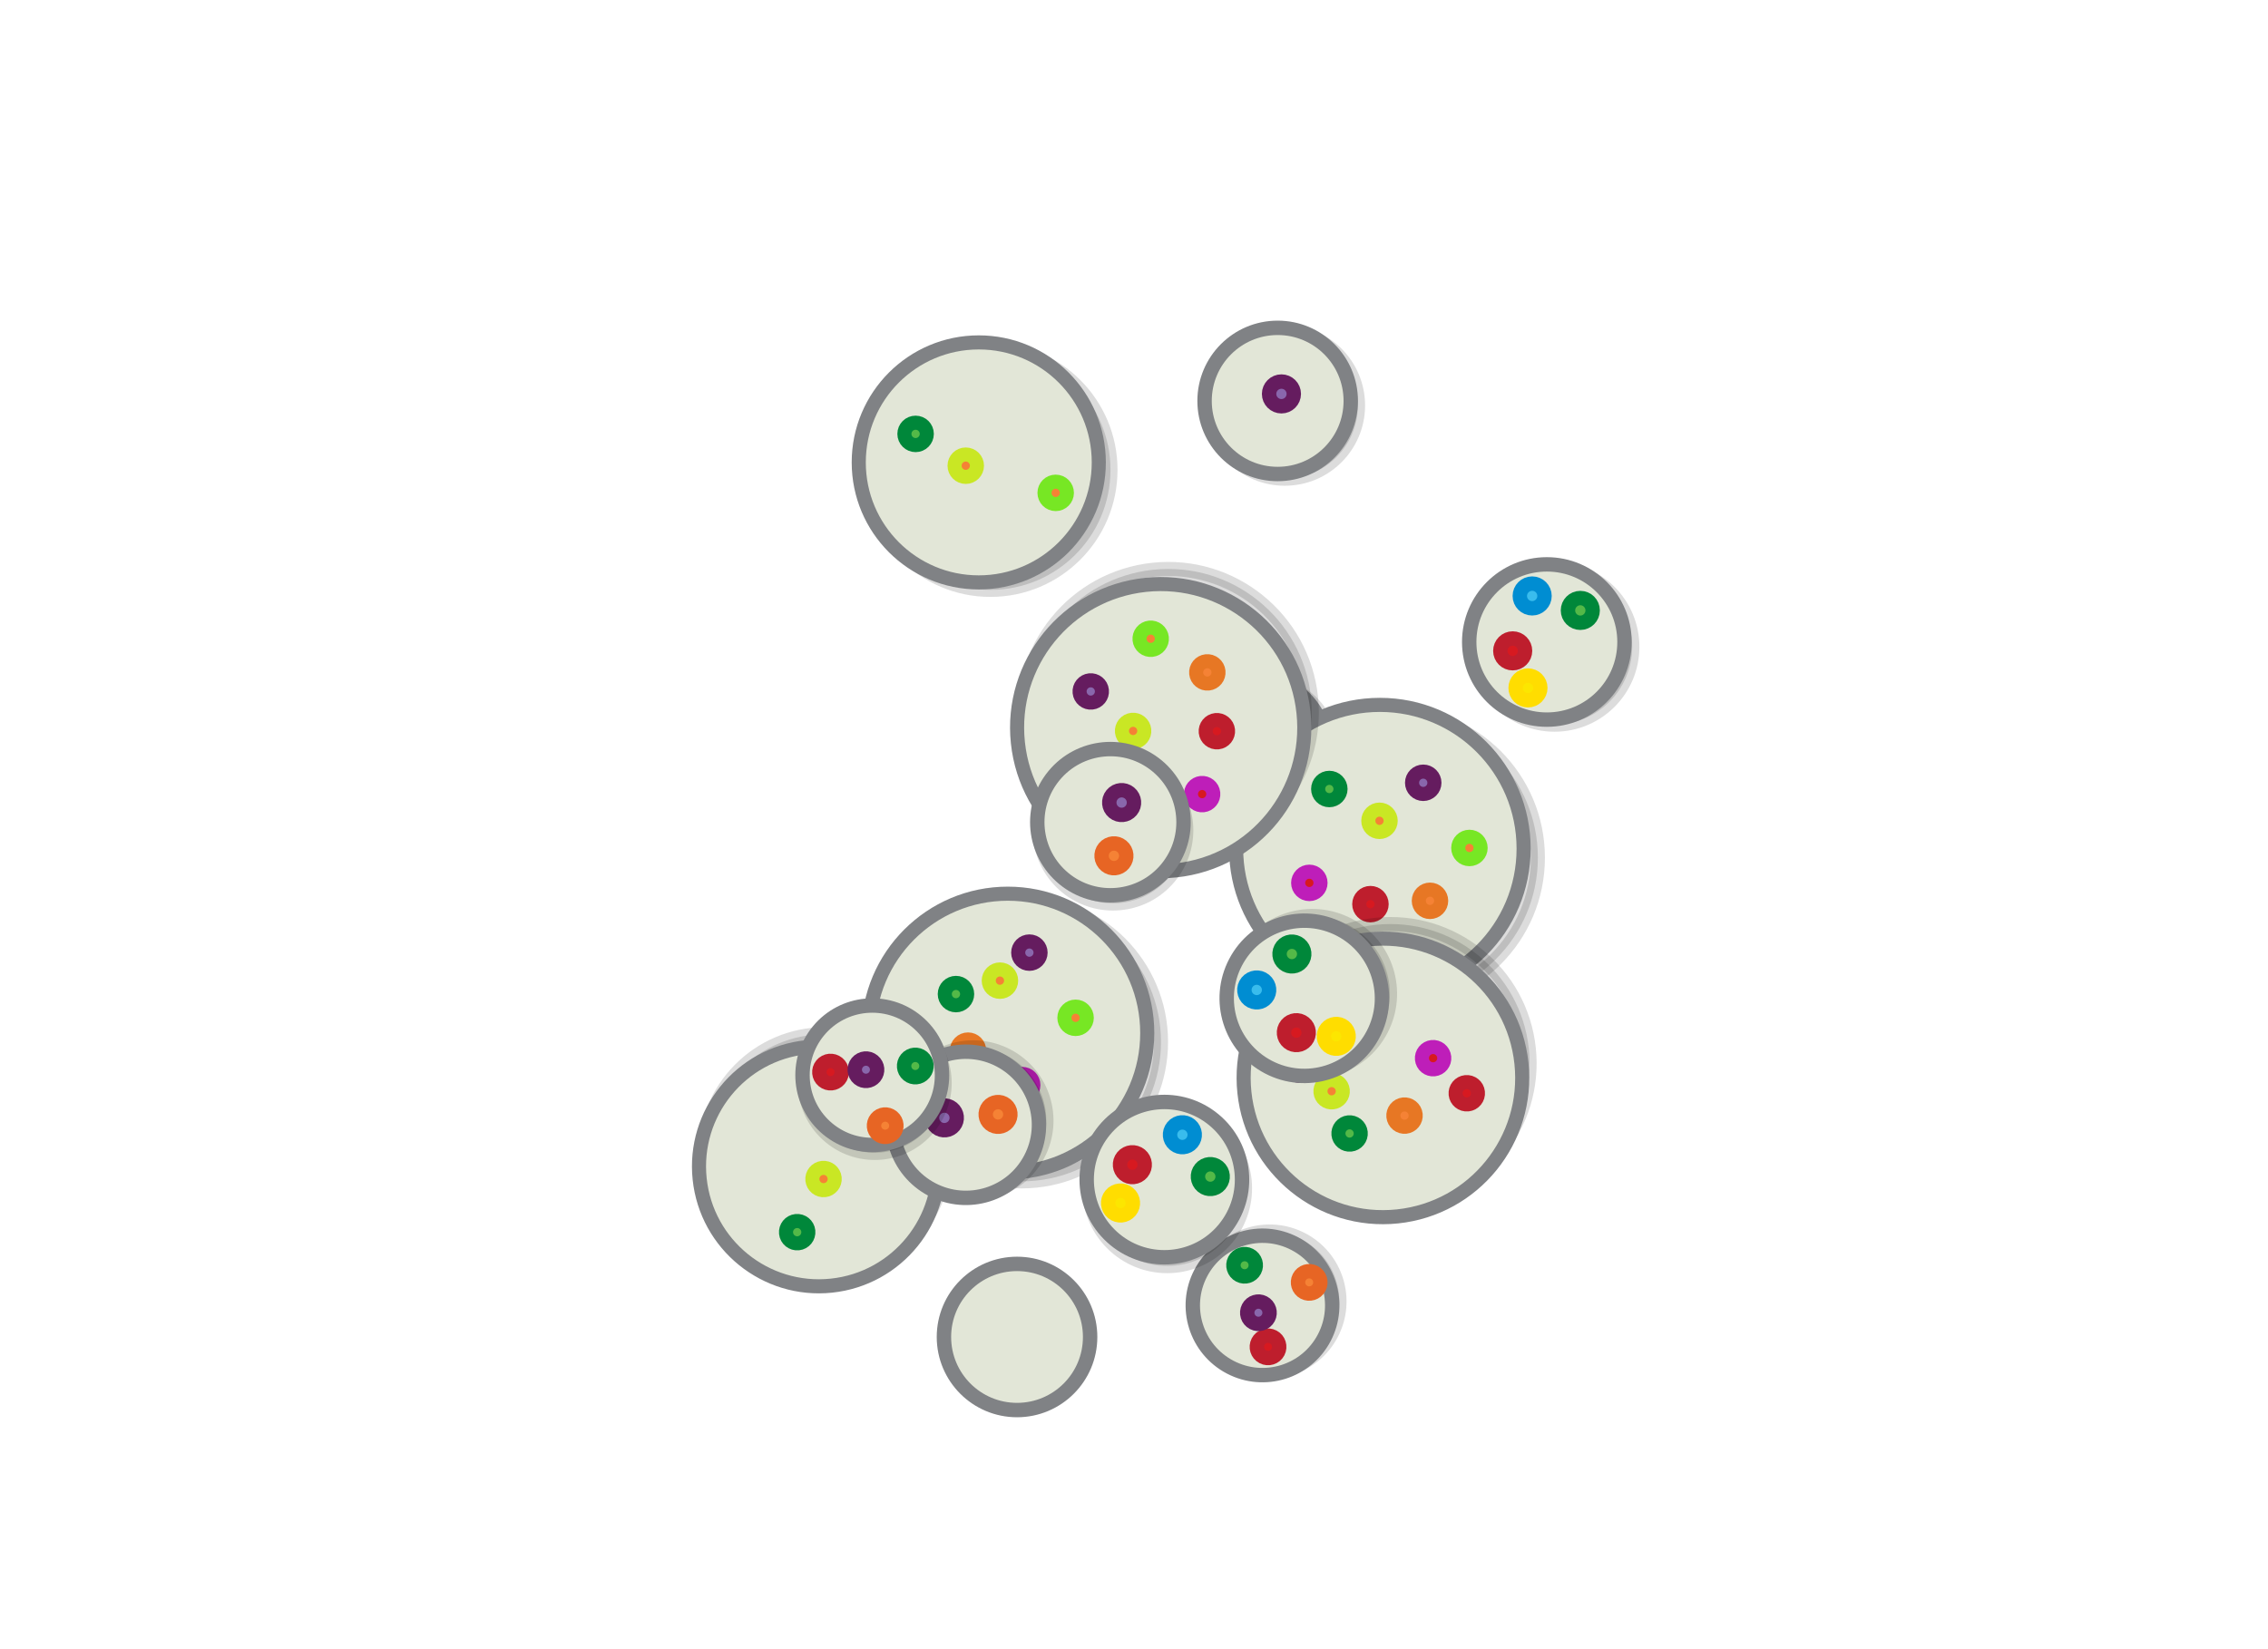 <?xml version="1.0" encoding="UTF-8" standalone="no"?>
<svg
   xmlns:dc="http://purl.org/dc/elements/1.1/"
   xmlns:cc="http://creativecommons.org/ns#"
   xmlns:rdf="http://www.w3.org/1999/02/22-rdf-syntax-ns#"
   xmlns:svg="http://www.w3.org/2000/svg"
   xmlns="http://www.w3.org/2000/svg"
   xmlns:sodipodi="http://sodipodi.sourceforge.net/DTD/sodipodi-0.dtd"
   xmlns:inkscape="http://www.inkscape.org/namespaces/inkscape"
   viewBox="0 0 595.3 432.9"
   version="1.1"
   id="svg7816"
   sodipodi:docname="sets_dont_contain_themselves.svg"
   inkscape:version="0.92.4 (5da689c313, 2019-01-14)">
  <defs
     id="defs7820">
    <inkscape:perspective
       sodipodi:type="inkscape:persp3d"
       inkscape:vp_x="0 : 216.45 : 1"
       inkscape:vp_y="0 : 1000 : 0"
       inkscape:vp_z="595.3 : 216.45 : 1"
       inkscape:persp3d-origin="297.65 : 144.3 : 1"
       id="perspective1172" />
  </defs>
  <sodipodi:namedview
     pagecolor="#ffffff"
     bordercolor="#666666"
     borderopacity="1"
     objecttolerance="10"
     gridtolerance="10"
     guidetolerance="10"
     inkscape:pageopacity="0"
     inkscape:pageshadow="2"
     inkscape:window-width="1920"
     inkscape:window-height="1057"
     id="namedview7818"
     showgrid="false"
     inkscape:zoom="1"
     inkscape:cx="-134.37256"
     inkscape:cy="321.00458"
     inkscape:window-x="-8"
     inkscape:window-y="-8"
     inkscape:window-maximized="1"
     inkscape:current-layer="svg7816"
     inkscape:snap-global="false" />
  <g
     id="g853"
     transform="matrix(0.306,0,0,0.306,428.115,72.391)"
     style="stroke-width:12.355;stroke-miterlimit:10;stroke-dasharray:none">
    <circle
       style="opacity:0.14;stroke:#000000;stroke-width:12.355;stroke-miterlimit:10;stroke-dasharray:none"
       id="circle7768"
       r="62.7"
       cy="111.285"
       cx="-297.022"
       stroke-miterlimit="10" />
    <circle
       style="fill:#e2e6d7;stroke:#808285;stroke-width:12.355;stroke-miterlimit:10;stroke-dasharray:none;fill-opacity:1"
       id="circle7770"
       r="62.7"
       cy="107.386"
       cx="-303.123"
       stroke-miterlimit="10" />
    <circle
       style="opacity:0.14;stroke:#000000;stroke-width:12.355;stroke-miterlimit:10;stroke-dasharray:none"
       id="circle7776"
       r="59.8"
       cy="408.527"
       cx="-316.397"
       stroke-miterlimit="10" />
    <circle
       style="fill:#e2e6d7;stroke:#808285;stroke-width:12.355;stroke-miterlimit:10;stroke-dasharray:none;fill-opacity:1"
       id="circle7778"
       r="59.8"
       cy="404.727"
       cx="-322.297"
       stroke-miterlimit="10" />
    <circle
       style="fill:#d71920;stroke:#be1e2d;stroke-width:12.355;stroke-miterlimit:10;stroke-dasharray:none"
       id="circle7780"
       r="9.6"
       cy="425.427"
       cx="-351.597"
       stroke-miterlimit="10" />
    <circle
       style="fill:#f58235;stroke:#e76524;stroke-width:12.355;stroke-miterlimit:10;stroke-dasharray:none"
       id="circle7782"
       r="9.6"
       cy="431.027"
       cx="-286.197"
       stroke-miterlimit="10" />
    <circle
       style="fill:#8967ac;stroke:#651c5f;stroke-width:12.355;stroke-miterlimit:10;stroke-dasharray:none"
       id="circle7784"
       r="9.6"
       cy="404.527"
       cx="-329.497"
       stroke-miterlimit="10" />
    <circle
       style="fill:#54b948;stroke:#00873a;stroke-width:12.355;stroke-miterlimit:10;stroke-dasharray:none"
       id="circle7786"
       r="9.6"
       cy="375.127"
       cx="-298.897"
       stroke-miterlimit="10" />
    <circle
       style="fill:#8967ac;stroke:#651c5f;stroke-width:12.355;stroke-miterlimit:10;stroke-dasharray:none"
       id="circle7808"
       r="10.6"
       cy="101.362"
       cx="-299.884"
       stroke-miterlimit="10" />
    <circle
       style="opacity:0.14;stroke:#000000;stroke-width:12.355;stroke-miterlimit:10;stroke-dasharray:none"
       id="circle7764-0"
       r="66.6"
       cy="318.409"
       cx="-65.623"
       stroke-miterlimit="10" />
    <circle
       style="fill:#e2e6d7;stroke:#808285;stroke-width:12.355;stroke-miterlimit:10;stroke-dasharray:none;fill-opacity:1"
       id="circle7766-2"
       r="66.6"
       cy="314.209"
       cx="-72.223"
       stroke-miterlimit="10" />
    <circle
       style="fill:#fce600;stroke:#ffdd00;stroke-width:12.355;stroke-miterlimit:10;stroke-dasharray:none"
       id="circle7800-8"
       r="10.6"
       cy="353.609"
       cx="-88.423"
       stroke-miterlimit="10" />
    <circle
       style="fill:#39bced;stroke:#008dd2;stroke-width:12.355;stroke-miterlimit:10;stroke-dasharray:none"
       id="circle7802-8"
       r="10.6"
       cy="274.709"
       cx="-84.823"
       stroke-miterlimit="10" />
    <circle
       style="fill:#54b948;stroke:#00873a;stroke-width:12.355;stroke-miterlimit:10;stroke-dasharray:none"
       id="circle7804-1"
       r="10.6"
       cy="287.109"
       cx="-43.523"
       stroke-miterlimit="10" />
    <circle
       style="fill:#d71920;stroke:#be1e2d;stroke-width:12.355;stroke-miterlimit:10;stroke-dasharray:none"
       id="circle7806-3"
       r="10.6"
       cy="321.809"
       cx="-101.523"
       stroke-miterlimit="10" />
    <circle
       style="fill:#e2e6d7;fill-opacity:1;stroke:#808285;stroke-width:12.355;stroke-miterlimit:10;stroke-dasharray:none"
       id="circle7770-49"
       r="62.7"
       cy="910.446"
       cx="-526.685"
       stroke-miterlimit="10" />
  </g>
  <g
     id="g853-0"
     transform="matrix(0.306,0,0,0.306,385.147,127.177)"
     style="stroke-width:12.095;stroke-miterlimit:10;stroke-dasharray:none">
    <circle
       style="opacity:0.14;stroke:#000000;stroke-width:12.095;stroke-miterlimit:10;stroke-dasharray:none"
       id="circle7768-2"
       r="102.951"
       cy="-12.502"
       cx="-409.071"
       stroke-miterlimit="10" />
    <circle
       style="fill:#e2e6d7;fill-opacity:1;stroke:#808285;stroke-width:12.095;stroke-miterlimit:10;stroke-dasharray:none"
       id="circle7770-0"
       r="102.951"
       cy="-18.905"
       cx="-419.087"
       stroke-miterlimit="10" />
    <circle
       style="opacity:0.14;stroke:#000000;stroke-width:12.095;stroke-miterlimit:10;stroke-dasharray:none"
       id="circle7776-8"
       r="119.6"
       cy="478.304"
       cx="-382.375"
       stroke-miterlimit="10" />
    <circle
       style="fill:#e2e6d7;fill-opacity:1;stroke:#808285;stroke-width:12.095;stroke-miterlimit:10;stroke-dasharray:none"
       id="circle7778-7"
       r="119.6"
       cy="470.704"
       cx="-394.175"
       stroke-miterlimit="10" />
    <circle
       style="fill:#d71920;stroke:#be1eb9;stroke-width:12.095;stroke-miterlimit:10;stroke-dasharray:none;stroke-opacity:1"
       id="circle7780-3"
       r="9.6"
       cy="515.324"
       cx="-381.835"
       stroke-miterlimit="10" />
    <circle
       style="fill:#f58235;stroke:#77e724;stroke-width:12.095;stroke-miterlimit:10;stroke-dasharray:none;stroke-opacity:1"
       id="circle7782-3"
       r="9.6"
       cy="457.587"
       cx="-336.049"
       stroke-miterlimit="10" />
    <circle
       style="fill:#8967ac;stroke:#651c5f;stroke-width:12.095;stroke-miterlimit:10;stroke-dasharray:none"
       id="circle7784-1"
       r="9.6"
       cy="401.666"
       cx="-375.672"
       stroke-miterlimit="10" />
    <circle
       style="fill:#54b948;stroke:#00873a;stroke-width:12.095;stroke-miterlimit:10;stroke-dasharray:none"
       id="circle7786-9"
       r="9.6"
       cy="437.238"
       cx="-438.647"
       stroke-miterlimit="10" />
    <circle
       style="opacity:0.14;stroke:#000000;stroke-width:12.095;stroke-miterlimit:10;stroke-dasharray:none"
       id="circle7764-0-8"
       r="123.298"
       cy="320.196"
       cx="-62.814"
       stroke-miterlimit="10" />
    <circle
       style="fill:#e2e6d7;fill-opacity:1;stroke:#808285;stroke-width:12.095;stroke-miterlimit:10;stroke-dasharray:none"
       id="circle7766-2-3"
       r="123.298"
       cy="312.421"
       cx="-75.032"
       stroke-miterlimit="10" />
    <circle
       style="fill:#f58235;stroke:#e77724;stroke-width:12.095;stroke-miterlimit:10;stroke-dasharray:none;stroke-opacity:1"
       id="circle7782-3-9"
       r="9.6"
       cy="485.767"
       cx="-428.312"
       stroke-miterlimit="10" />
    <circle
       style="fill:#f58235;stroke:#c9e724;stroke-width:12.095;stroke-miterlimit:10;stroke-dasharray:none;stroke-opacity:1"
       id="circle7782-3-3"
       r="9.6"
       cy="425.699"
       cx="-400.934"
       stroke-miterlimit="10" />
    <circle
       style="fill:#d71920;stroke:#be1e2d;stroke-width:12.095;stroke-miterlimit:10;stroke-dasharray:none"
       id="circle7780-3-8"
       r="9.6"
       cy="540.932"
       cx="-414.827"
       stroke-miterlimit="10" />
    <circle
       style="fill:#d71920;stroke:#be1eb9;stroke-width:12.095;stroke-miterlimit:10;stroke-dasharray:none;stroke-opacity:1"
       id="circle7780-3-4"
       r="9.6"
       cy="341.825"
       cx="-135.536"
       stroke-miterlimit="10" />
    <circle
       style="fill:#f58235;stroke:#77e724;stroke-width:12.095;stroke-miterlimit:10;stroke-dasharray:none;stroke-opacity:1"
       id="circle7782-3-7"
       r="9.6"
       cy="311.875"
       cx="1.782"
       stroke-miterlimit="10" />
    <circle
       style="fill:#8967ac;stroke:#651c5f;stroke-width:12.095;stroke-miterlimit:10;stroke-dasharray:none"
       id="circle7784-1-0"
       r="9.6"
       cy="255.954"
       cx="-37.841"
       stroke-miterlimit="10" />
    <circle
       style="fill:#54b948;stroke:#00873a;stroke-width:12.095;stroke-miterlimit:10;stroke-dasharray:none"
       id="circle7786-9-0"
       r="9.6"
       cy="261.287"
       cx="-118.386"
       stroke-miterlimit="10" />
    <circle
       style="fill:#f58235;stroke:#e77724;stroke-width:12.095;stroke-miterlimit:10;stroke-dasharray:none;stroke-opacity:1"
       id="circle7782-3-9-0"
       r="9.6"
       cy="357.217"
       cx="-32.047"
       stroke-miterlimit="10" />
    <circle
       style="fill:#f58235;stroke:#c9e724;stroke-width:12.095;stroke-miterlimit:10;stroke-dasharray:none;stroke-opacity:1"
       id="circle7782-3-3-7"
       r="9.6"
       cy="288.568"
       cx="-75.362"
       stroke-miterlimit="10" />
    <circle
       style="fill:#d71920;stroke:#be1e2d;stroke-width:12.095;stroke-miterlimit:10;stroke-dasharray:none"
       id="circle7780-3-8-7"
       r="9.6"
       cy="360.077"
       cx="-83.126"
       stroke-miterlimit="10" />
    <circle
       style="fill:#f58235;stroke:#77e724;stroke-width:12.095;stroke-miterlimit:10;stroke-dasharray:none;stroke-opacity:1"
       id="circle7782-3-7-8"
       r="9.6"
       cy="7.227"
       cx="-353.109"
       stroke-miterlimit="10" />
    <circle
       style="fill:#54b948;stroke:#00873a;stroke-width:12.095;stroke-miterlimit:10;stroke-dasharray:none"
       id="circle7786-9-0-9"
       r="9.6"
       cy="-43.361"
       cx="-473.277"
       stroke-miterlimit="10" />
    <circle
       style="fill:#f58235;stroke:#c9e724;stroke-width:12.095;stroke-miterlimit:10;stroke-dasharray:none;stroke-opacity:1"
       id="circle7782-3-3-7-4"
       r="9.6"
       cy="-16.08"
       cx="-430.252"
       stroke-miterlimit="10" />
  </g>
  <g
     id="g853-0-7"
     transform="matrix(-0.032,-0.304,0.304,-0.032,207.28,178.209)"
     style="stroke-width:12.095;stroke-miterlimit:10;stroke-dasharray:none">
    <circle
       style="opacity:0.14;stroke:#000000;stroke-width:12.095;stroke-miterlimit:10;stroke-dasharray:none"
       id="circle7768-2-2"
       r="102.951"
       cy="-12.502"
       cx="-409.071"
       stroke-miterlimit="10" />
    <circle
       style="fill:#e2e6d7;fill-opacity:1;stroke:#808285;stroke-width:12.095;stroke-miterlimit:10;stroke-dasharray:none"
       id="circle7770-0-0"
       r="102.951"
       cy="-18.905"
       cx="-419.087"
       stroke-miterlimit="10" />
    <circle
       style="opacity:0.14;stroke:#000000;stroke-width:12.095;stroke-miterlimit:10;stroke-dasharray:none"
       id="circle7776-8-6"
       r="119.6"
       cy="478.304"
       cx="-382.375"
       stroke-miterlimit="10" />
    <circle
       style="fill:#e2e6d7;fill-opacity:1;stroke:#808285;stroke-width:12.095;stroke-miterlimit:10;stroke-dasharray:none"
       id="circle7778-7-9"
       r="119.6"
       cy="470.704"
       cx="-394.175"
       stroke-miterlimit="10" />
    <circle
       style="fill:#d71920;stroke:#be1eb9;stroke-width:12.095;stroke-miterlimit:10;stroke-dasharray:none;stroke-opacity:1"
       id="circle7780-3-80"
       r="9.6"
       cy="515.324"
       cx="-381.835"
       stroke-miterlimit="10" />
    <circle
       style="fill:#f58235;stroke:#77e724;stroke-width:12.095;stroke-miterlimit:10;stroke-dasharray:none;stroke-opacity:1"
       id="circle7782-3-1"
       r="9.6"
       cy="457.587"
       cx="-336.049"
       stroke-miterlimit="10" />
    <circle
       style="fill:#8967ac;stroke:#651c5f;stroke-width:12.095;stroke-miterlimit:10;stroke-dasharray:none"
       id="circle7784-1-9"
       r="9.6"
       cy="401.666"
       cx="-375.672"
       stroke-miterlimit="10" />
    <circle
       style="fill:#54b948;stroke:#00873a;stroke-width:12.095;stroke-miterlimit:10;stroke-dasharray:none"
       id="circle7786-9-5"
       r="9.6"
       cy="437.238"
       cx="-438.647"
       stroke-miterlimit="10" />
    <circle
       style="opacity:0.14;stroke:#000000;stroke-width:12.095;stroke-miterlimit:10;stroke-dasharray:none"
       id="circle7764-0-8-7"
       r="123.298"
       cy="320.196"
       cx="-62.814"
       stroke-miterlimit="10" />
    <circle
       style="fill:#e2e6d7;fill-opacity:1;stroke:#808285;stroke-width:12.095;stroke-miterlimit:10;stroke-dasharray:none"
       id="circle7766-2-3-1"
       r="123.298"
       cy="312.421"
       cx="-75.032"
       stroke-miterlimit="10" />
    <circle
       style="fill:#f58235;stroke:#e77724;stroke-width:12.095;stroke-miterlimit:10;stroke-dasharray:none;stroke-opacity:1"
       id="circle7782-3-9-06"
       r="9.6"
       cy="485.767"
       cx="-428.312"
       stroke-miterlimit="10" />
    <circle
       style="fill:#f58235;stroke:#c9e724;stroke-width:12.095;stroke-miterlimit:10;stroke-dasharray:none;stroke-opacity:1"
       id="circle7782-3-3-8"
       r="9.6"
       cy="425.699"
       cx="-400.934"
       stroke-miterlimit="10" />
    <circle
       style="fill:#d71920;stroke:#be1e2d;stroke-width:12.095;stroke-miterlimit:10;stroke-dasharray:none"
       id="circle7780-3-8-9"
       r="9.6"
       cy="540.932"
       cx="-414.827"
       stroke-miterlimit="10" />
    <circle
       style="fill:#d71920;stroke:#be1eb9;stroke-width:12.095;stroke-miterlimit:10;stroke-dasharray:none;stroke-opacity:1"
       id="circle7780-3-4-6"
       r="9.6"
       cy="341.825"
       cx="-135.536"
       stroke-miterlimit="10" />
    <circle
       style="fill:#f58235;stroke:#77e724;stroke-width:12.095;stroke-miterlimit:10;stroke-dasharray:none;stroke-opacity:1"
       id="circle7782-3-7-9"
       r="9.6"
       cy="311.875"
       cx="1.782"
       stroke-miterlimit="10" />
    <circle
       style="fill:#8967ac;stroke:#651c5f;stroke-width:12.095;stroke-miterlimit:10;stroke-dasharray:none"
       id="circle7784-1-0-6"
       r="9.6"
       cy="255.954"
       cx="-37.841"
       stroke-miterlimit="10" />
    <circle
       style="fill:#54b948;stroke:#00873a;stroke-width:12.095;stroke-miterlimit:10;stroke-dasharray:none"
       id="circle7786-9-0-1"
       r="9.6"
       cy="261.287"
       cx="-118.386"
       stroke-miterlimit="10" />
    <circle
       style="fill:#f58235;stroke:#e77724;stroke-width:12.095;stroke-miterlimit:10;stroke-dasharray:none;stroke-opacity:1"
       id="circle7782-3-9-0-9"
       r="9.6"
       cy="357.217"
       cx="-32.047"
       stroke-miterlimit="10" />
    <circle
       style="fill:#f58235;stroke:#c9e724;stroke-width:12.095;stroke-miterlimit:10;stroke-dasharray:none;stroke-opacity:1"
       id="circle7782-3-3-7-3"
       r="9.6"
       cy="288.568"
       cx="-75.362"
       stroke-miterlimit="10" />
    <circle
       style="fill:#d71920;stroke:#be1e2d;stroke-width:12.095;stroke-miterlimit:10;stroke-dasharray:none"
       id="circle7780-3-8-7-5"
       r="9.6"
       cy="360.077"
       cx="-83.126"
       stroke-miterlimit="10" />
    <circle
       style="fill:#f58235;stroke:#77e724;stroke-width:12.095;stroke-miterlimit:10;stroke-dasharray:none;stroke-opacity:1"
       id="circle7782-3-7-8-7"
       r="9.6"
       cy="7.227"
       cx="-353.109"
       stroke-miterlimit="10" />
    <circle
       style="fill:#54b948;stroke:#00873a;stroke-width:12.095;stroke-miterlimit:10;stroke-dasharray:none"
       id="circle7786-9-0-9-8"
       r="9.6"
       cy="-43.361"
       cx="-473.277"
       stroke-miterlimit="10" />
    <circle
       style="fill:#f58235;stroke:#c9e724;stroke-width:12.095;stroke-miterlimit:10;stroke-dasharray:none;stroke-opacity:1"
       id="circle7782-3-3-7-4-8"
       r="9.6"
       cy="-16.08"
       cx="-430.252"
       stroke-miterlimit="10" />
  </g>
  <g
     id="g853-8"
     transform="matrix(0.142,-0.271,0.271,0.142,267.467,197.889)"
     style="stroke-width:12.355;stroke-miterlimit:10;stroke-dasharray:none">
    <circle
       style="opacity:0.14;stroke:#000000;stroke-width:12.355;stroke-miterlimit:10;stroke-dasharray:none"
       id="circle7768-6"
       r="62.7"
       cy="111.285"
       cx="-297.022"
       stroke-miterlimit="10" />
    <circle
       style="fill:#e2e6d7;fill-opacity:1;stroke:#808285;stroke-width:12.355;stroke-miterlimit:10;stroke-dasharray:none"
       id="circle7770-4"
       r="62.7"
       cy="107.386"
       cx="-303.123"
       stroke-miterlimit="10" />
    <circle
       style="opacity:0.14;stroke:#000000;stroke-width:12.355;stroke-miterlimit:10;stroke-dasharray:none"
       id="circle7776-5"
       r="59.8"
       cy="408.527"
       cx="-316.397"
       stroke-miterlimit="10" />
    <circle
       style="fill:#e2e6d7;fill-opacity:1;stroke:#808285;stroke-width:12.355;stroke-miterlimit:10;stroke-dasharray:none"
       id="circle7778-5"
       r="59.8"
       cy="404.727"
       cx="-322.297"
       stroke-miterlimit="10" />
    <circle
       style="fill:#d71920;stroke:#be1e2d;stroke-width:12.355;stroke-miterlimit:10;stroke-dasharray:none"
       id="circle7780-4"
       r="9.6"
       cy="425.427"
       cx="-351.597"
       stroke-miterlimit="10" />
    <circle
       style="fill:#f58235;stroke:#e76524;stroke-width:12.355;stroke-miterlimit:10;stroke-dasharray:none"
       id="circle7782-2"
       r="9.6"
       cy="431.027"
       cx="-286.197"
       stroke-miterlimit="10" />
    <circle
       style="fill:#8967ac;stroke:#651c5f;stroke-width:12.355;stroke-miterlimit:10;stroke-dasharray:none"
       id="circle7784-4"
       r="9.6"
       cy="404.527"
       cx="-329.497"
       stroke-miterlimit="10" />
    <circle
       style="fill:#54b948;stroke:#00873a;stroke-width:12.355;stroke-miterlimit:10;stroke-dasharray:none"
       id="circle7786-8"
       r="9.6"
       cy="375.127"
       cx="-298.897"
       stroke-miterlimit="10" />
    <circle
       style="fill:#8967ac;stroke:#651c5f;stroke-width:12.355;stroke-miterlimit:10;stroke-dasharray:none"
       id="circle7808-8"
       r="10.6"
       cy="88.286"
       cx="-306.422"
       stroke-miterlimit="10" />
    <circle
       style="fill:#f58235;stroke:#e76524;stroke-width:12.355;stroke-miterlimit:10;stroke-dasharray:none"
       id="circle7810-9"
       r="10.6"
       cy="127.686"
       cx="-282.422"
       stroke-miterlimit="10" />
    <circle
       style="opacity:0.14;stroke:#000000;stroke-width:12.355;stroke-miterlimit:10;stroke-dasharray:none"
       id="circle7764-0-7"
       r="66.6"
       cy="318.409"
       cx="-65.623"
       stroke-miterlimit="10" />
    <circle
       style="fill:#e2e6d7;fill-opacity:1;stroke:#808285;stroke-width:12.355;stroke-miterlimit:10;stroke-dasharray:none"
       id="circle7766-2-4"
       r="66.6"
       cy="314.209"
       cx="-72.223"
       stroke-miterlimit="10" />
    <circle
       style="fill:#fce600;stroke:#ffdd00;stroke-width:12.355;stroke-miterlimit:10;stroke-dasharray:none"
       id="circle7800-8-1"
       r="10.6"
       cy="353.609"
       cx="-88.423"
       stroke-miterlimit="10" />
    <circle
       style="fill:#39bced;stroke:#008dd2;stroke-width:12.355;stroke-miterlimit:10;stroke-dasharray:none"
       id="circle7802-8-3"
       r="10.6"
       cy="274.709"
       cx="-84.823"
       stroke-miterlimit="10" />
    <circle
       style="fill:#54b948;stroke:#00873a;stroke-width:12.355;stroke-miterlimit:10;stroke-dasharray:none"
       id="circle7804-1-9"
       r="10.6"
       cy="287.109"
       cx="-43.523"
       stroke-miterlimit="10" />
    <circle
       style="fill:#d71920;stroke:#be1e2d;stroke-width:12.355;stroke-miterlimit:10;stroke-dasharray:none"
       id="circle7806-3-9"
       r="10.6"
       cy="321.809"
       cx="-101.523"
       stroke-miterlimit="10" />
  </g>
  <g
     id="g853-5"
     transform="matrix(0.236,0.195,-0.195,0.236,383.935,249.61)"
     style="stroke-width:12.355;stroke-miterlimit:10;stroke-dasharray:none">
    <circle
       style="opacity:0.14;stroke:#000000;stroke-width:12.355;stroke-miterlimit:10;stroke-dasharray:none"
       id="circle7768-8"
       r="62.7"
       cy="111.285"
       cx="-297.022"
       stroke-miterlimit="10" />
    <circle
       style="fill:#e2e6d7;fill-opacity:1;stroke:#808285;stroke-width:12.355;stroke-miterlimit:10;stroke-dasharray:none"
       id="circle7770-2"
       r="62.7"
       cy="107.386"
       cx="-303.123"
       stroke-miterlimit="10" />
    <circle
       style="opacity:0.14;stroke:#000000;stroke-width:12.355;stroke-miterlimit:10;stroke-dasharray:none"
       id="circle7776-2"
       r="59.8"
       cy="408.527"
       cx="-316.397"
       stroke-miterlimit="10" />
    <circle
       style="fill:#e2e6d7;fill-opacity:1;stroke:#808285;stroke-width:12.355;stroke-miterlimit:10;stroke-dasharray:none"
       id="circle7778-3"
       r="59.8"
       cy="404.727"
       cx="-322.297"
       stroke-miterlimit="10" />
    <circle
       style="fill:#d71920;stroke:#be1e2d;stroke-width:12.355;stroke-miterlimit:10;stroke-dasharray:none"
       id="circle7780-37"
       r="9.6"
       cy="425.427"
       cx="-351.597"
       stroke-miterlimit="10" />
    <circle
       style="fill:#f58235;stroke:#e76524;stroke-width:12.355;stroke-miterlimit:10;stroke-dasharray:none"
       id="circle7782-6"
       r="9.6"
       cy="431.027"
       cx="-286.197"
       stroke-miterlimit="10" />
    <circle
       style="fill:#8967ac;stroke:#651c5f;stroke-width:12.355;stroke-miterlimit:10;stroke-dasharray:none"
       id="circle7784-0"
       r="9.6"
       cy="404.527"
       cx="-329.497"
       stroke-miterlimit="10" />
    <circle
       style="fill:#54b948;stroke:#00873a;stroke-width:12.355;stroke-miterlimit:10;stroke-dasharray:none"
       id="circle7786-5"
       r="9.6"
       cy="375.127"
       cx="-298.897"
       stroke-miterlimit="10" />
    <circle
       style="fill:#8967ac;stroke:#651c5f;stroke-width:12.355;stroke-miterlimit:10;stroke-dasharray:none"
       id="circle7808-0"
       r="10.6"
       cy="88.286"
       cx="-306.422"
       stroke-miterlimit="10" />
    <circle
       style="fill:#f58235;stroke:#e76524;stroke-width:12.355;stroke-miterlimit:10;stroke-dasharray:none"
       id="circle7810-7"
       r="10.6"
       cy="127.686"
       cx="-282.422"
       stroke-miterlimit="10" />
    <circle
       style="opacity:0.14;stroke:#000000;stroke-width:12.355;stroke-miterlimit:10;stroke-dasharray:none"
       id="circle7764-0-3"
       r="66.6"
       cy="318.409"
       cx="-65.623"
       stroke-miterlimit="10" />
    <circle
       style="fill:#e2e6d7;fill-opacity:1;stroke:#808285;stroke-width:12.355;stroke-miterlimit:10;stroke-dasharray:none"
       id="circle7766-2-7"
       r="66.6"
       cy="314.209"
       cx="-72.223"
       stroke-miterlimit="10" />
    <circle
       style="fill:#fce600;stroke:#ffdd00;stroke-width:12.355;stroke-miterlimit:10;stroke-dasharray:none"
       id="circle7800-8-7"
       r="10.6"
       cy="353.609"
       cx="-88.423"
       stroke-miterlimit="10" />
    <circle
       style="fill:#39bced;stroke:#008dd2;stroke-width:12.355;stroke-miterlimit:10;stroke-dasharray:none"
       id="circle7802-8-5"
       r="10.6"
       cy="274.709"
       cx="-84.823"
       stroke-miterlimit="10" />
    <circle
       style="fill:#54b948;stroke:#00873a;stroke-width:12.355;stroke-miterlimit:10;stroke-dasharray:none"
       id="circle7804-1-2"
       r="10.6"
       cy="287.109"
       cx="-43.523"
       stroke-miterlimit="10" />
    <circle
       style="fill:#d71920;stroke:#be1e2d;stroke-width:12.355;stroke-miterlimit:10;stroke-dasharray:none"
       id="circle7806-3-6"
       r="10.6"
       cy="321.809"
       cx="-101.523"
       stroke-miterlimit="10" />
  </g>
</svg>
